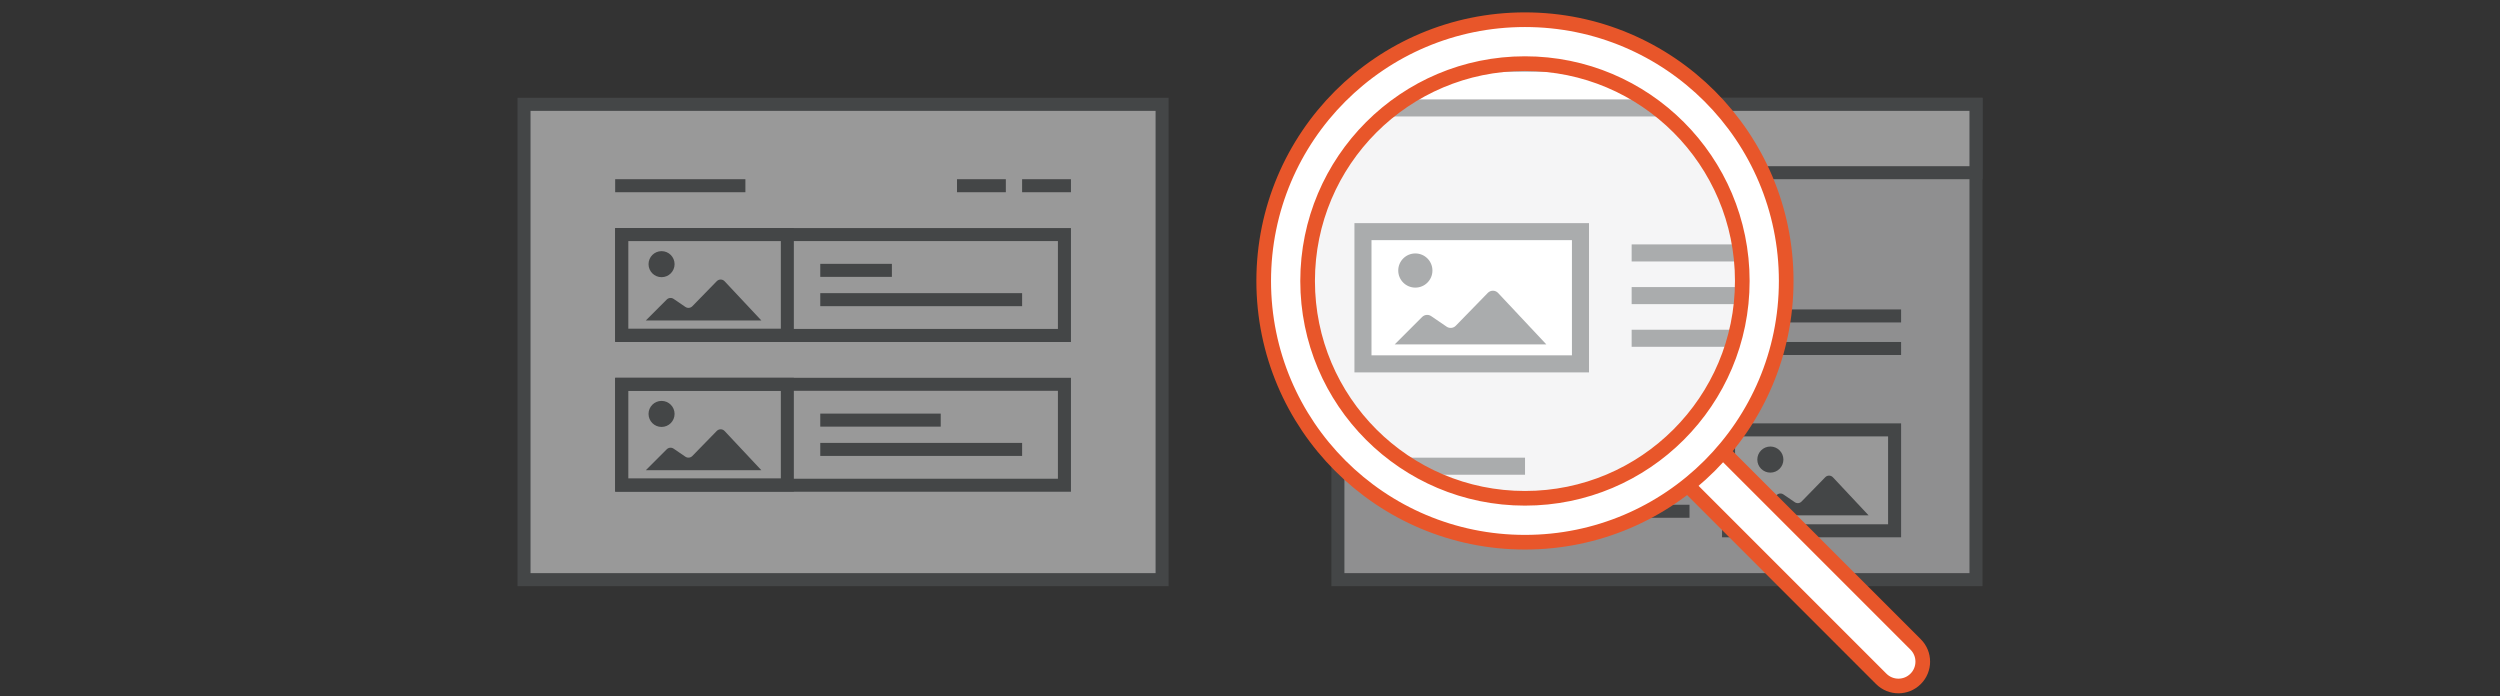 <?xml version="1.0" encoding="utf-8"?>
<!-- Generator: Adobe Illustrator 16.0.4, SVG Export Plug-In . SVG Version: 6.00 Build 0)  -->
<!DOCTYPE svg PUBLIC "-//W3C//DTD SVG 1.1//EN" "http://www.w3.org/Graphics/SVG/1.1/DTD/svg11.dtd">
<svg version="1.1" id="Layer_1" xmlns="http://www.w3.org/2000/svg" xmlns:xlink="http://www.w3.org/1999/xlink" x="0px" y="0px"
	 width="700px" height="195px" viewBox="0 0 700 195" enable-background="new 0 0 700 195" xml:space="preserve">
<rect x="0" y="0" width="700" height="195" fill="#333333" stroke="none"/>
<g opacity="0.5">
	<g>
		<rect x="374.611" y="29.211" fill="#EBECEE" width="178.666" height="133.087"/>
		<path fill="#55595B" d="M551.452,160.475H376.436V31.034h175.018L551.452,160.475L551.452,160.475z M555.1,27.388H372.787v136.733
			H555.1V27.388z"/>
		<rect x="374.611" y="29.211" fill="#FFFFFF" width="178.666" height="19.144"/>
		<path fill="#55595B" d="M551.452,46.531H376.436V31.034h175.018L551.452,46.531L551.452,46.531z M555.1,27.388H372.787v22.789
			H555.1V27.388z"/>
		<rect x="397.4" y="74.789" fill="#FFFFFF" width="46.487" height="28.257"/>
		<path fill="#55595B" d="M442.066,101.225h-42.843V76.612h42.843V101.225z M445.712,72.966H395.58v31.904h50.132V72.966
			L445.712,72.966z"/>
		<path fill="#55595B" d="M408.595,86.755c2.021,0,3.654-1.635,3.654-3.652c0-2.016-1.635-3.652-3.654-3.652
			c-2.018,0-3.653,1.636-3.653,3.652C404.94,85.121,406.577,86.755,408.595,86.755"/>
		<path fill="#55595B" d="M424.09,87.879l-6.859,7.034c-0.516,0.527-1.334,0.609-1.941,0.194l-3.309-2.256
			c-0.604-0.412-1.414-0.336-1.933,0.181l-5.86,5.862h10.803h8.104h13.502L426.286,87.9
			C425.695,87.267,424.695,87.257,424.09,87.879"/>
		<rect x="454.829" y="86.639" fill="#55595B" width="77.479" height="3.646"/>
		<rect x="454.829" y="95.754" fill="#55595B" width="77.479" height="3.646"/>
		<rect x="454.829" y="77.523" fill="#55595B" width="36.46" height="3.646"/>
		<rect x="483.998" y="120.366" fill="#FFFFFF" width="46.489" height="28.258"/>
		<path fill="#55595B" d="M528.664,146.8h-42.843v-24.61h42.843V146.8z M532.31,118.543h-50.134v31.902h50.134V118.543z"/>
		<path fill="#55595B" d="M495.699,132.333c2.018,0,3.651-1.636,3.651-3.651c0-2.017-1.635-3.652-3.651-3.652
			c-2.018,0-3.651,1.636-3.651,3.652C492.048,130.697,493.683,132.333,495.699,132.333"/>
		<path fill="#55595B" d="M511.079,133.62l-6.646,6.813c-0.497,0.514-1.292,0.592-1.883,0.189l-3.203-2.186
			c-0.586-0.4-1.371-0.326-1.871,0.174l-5.68,5.682h10.467h7.851h13.084l-9.989-10.654
			C512.632,133.027,511.663,133.02,511.079,133.62"/>
		<rect x="395.58" y="132.217" fill="#55595B" width="77.479" height="3.646"/>
		<rect x="395.58" y="141.331" fill="#55595B" width="77.479" height="3.646"/>
		<rect x="395.58" y="123.102" fill="#55595B" width="36.459" height="3.646"/>
		<rect x="395.58" y="36.959" fill="#55595B" width="63.806" height="3.646"/>
	</g>
	<g>
		<rect x="146.724" y="29.211" fill="#FFFFFF" width="178.664" height="133.087"/>
		<path fill="#55595B" d="M323.565,160.475H148.547V31.034h175.018V160.475z M327.211,27.388h-182.31v136.733h182.311
			L327.211,27.388L327.211,27.388z"/>
		<rect x="174.071" y="65.673" fill="#FFFFFF" width="123.97" height="28.258"/>
		<path fill="#55595B" d="M296.218,92.108H175.894V67.497h120.324V92.108z M299.865,63.851H172.248v31.904h127.618L299.865,63.851
			L299.865,63.851z"/>
		<rect x="229.675" y="73.877" fill="#55595B" width="20.054" height="3.646"/>
		<rect x="229.675" y="82.082" fill="#55595B" width="56.516" height="3.646"/>
		<rect x="172.248" y="50.177" fill="#55595B" width="36.462" height="3.646"/>
		<rect x="286.191" y="50.177" fill="#55595B" width="13.674" height="3.646"/>
		<rect x="267.96" y="50.177" fill="#55595B" width="13.673" height="3.646"/>
		<g>
			<path fill="#55595B" d="M218.636,92.047h-42.751v-24.56h42.751L218.636,92.047L218.636,92.047z M222.275,63.851h-50.027v31.835
				h50.027V63.851z"/>
			<path fill="#55595B" d="M185.236,77.61c2.015,0,3.646-1.631,3.646-3.644c0-2.012-1.631-3.645-3.646-3.645
				c-2.012,0-3.645,1.633-3.645,3.645C181.591,75.979,183.224,77.61,185.236,77.61"/>
			<path fill="#55595B" d="M200.697,78.73l-6.843,7.02c-0.515,0.526-1.333,0.608-1.94,0.194l-3.302-2.251
				c-0.604-0.412-1.409-0.336-1.927,0.181l-5.85,5.85h10.782h8.085h13.476l-10.29-10.971C202.3,78.121,201.303,78.111,200.697,78.73
				"/>
		</g>
		<rect x="174.071" y="107.605" fill="#FFFFFF" width="123.97" height="28.258"/>
		<path fill="#55595B" d="M296.218,134.043H175.894V109.43h120.324V134.043z M299.865,105.782H172.248v31.903h127.618
			L299.865,105.782L299.865,105.782z"/>
		<rect x="229.675" y="115.811" fill="#55595B" width="33.727" height="3.646"/>
		<rect x="229.675" y="124.014" fill="#55595B" width="56.516" height="3.646"/>
		<g>
			<path fill="#55595B" d="M218.636,133.98h-42.751V109.42h42.751L218.636,133.98L218.636,133.98z M222.275,105.782h-50.027v31.836
				h50.027V105.782z"/>
			<path fill="#55595B" d="M185.236,119.543c2.015,0,3.646-1.63,3.646-3.646c0-2.011-1.631-3.644-3.646-3.644
				c-2.012,0-3.645,1.633-3.645,3.644C181.591,117.913,183.224,119.543,185.236,119.543"/>
			<path fill="#55595B" d="M200.697,120.663l-6.843,7.019c-0.515,0.528-1.333,0.608-1.94,0.197l-3.302-2.253
				c-0.604-0.411-1.409-0.335-1.927,0.181l-5.85,5.852h10.782h8.085h13.476l-10.29-10.973
				C202.3,120.053,201.303,120.043,200.697,120.663"/>
		</g>
	</g>
</g>
<g>
	<g>
		<g>
			<defs>
				<circle id="SVGID_1_" cx="426.987" cy="78.669" r="63.209"/>
			</defs>
			<use xlink:href="#SVGID_1_"  overflow="visible" fill="#FFFFFF"/>
			<clipPath id="SVGID_2_">
				<use xlink:href="#SVGID_1_"  overflow="visible"/>
			</clipPath>
			<g clip-path="url(#SVGID_2_)">
				<rect x="351.777" y="5.15" fill="#FFFFFF" width="234.051" height="174.345"/>
				<path fill="#FFFFFF" d="M583.438,177.105H354.166V7.539h229.271V177.105L583.438,177.105z M588.215,2.763H349.387v179.119
					h238.828V2.763L588.215,2.763z"/>
				<rect x="351.777" y="5.15" fill="#FFFFFF" width="234.051" height="25.077"/>
				<path fill="#FFFFFF" d="M583.438,27.839H354.166v-20.3h229.271V27.839L583.438,27.839z M588.215,2.763H349.387v29.853h238.828
					V2.763L588.215,2.763z"/>
				<rect x="381.629" y="64.857" fill="#FFFFFF" width="60.901" height="37.018"/>
				<path fill="#FFFFFF" d="M440.143,99.488h-56.125V67.246h56.125V99.488z M444.92,62.47h-65.677v41.794h65.677V62.47z"/>
				<path fill="#FFFFFF" d="M396.294,80.533c2.646,0,4.786-2.142,4.786-4.784c0-2.641-2.141-4.784-4.786-4.784
					c-2.642,0-4.785,2.143-4.785,4.784C391.509,78.391,393.652,80.533,396.294,80.533"/>
				<path fill="#FFFFFF" d="M416.592,82.004l-8.982,9.215c-0.676,0.69-1.749,0.798-2.547,0.255l-4.334-2.957
					c-0.791-0.538-1.852-0.439-2.53,0.238l-7.681,7.68h14.155h10.615h17.688l-13.509-14.403
					C418.695,81.204,417.388,81.191,416.592,82.004"/>
				<rect x="456.861" y="80.382" fill="#FFFFFF" width="101.5" height="4.775"/>
				<rect x="456.861" y="92.322" fill="#FFFFFF" width="101.5" height="4.777"/>
				<rect x="456.861" y="68.439" fill="#FFFFFF" width="47.765" height="4.777"/>
				<rect x="495.072" y="124.564" fill="#FFFFFF" width="60.901" height="37.019"/>
				<path fill="#FFFFFF" d="M553.587,159.191h-56.125v-32.239h56.125V159.191z M558.361,122.177h-65.676v41.796h65.676V122.177z"/>
				<path fill="#FFFFFF" d="M510.402,140.24c2.643,0,4.785-2.145,4.785-4.784c0-2.642-2.144-4.783-4.785-4.783
					c-2.646,0-4.784,2.142-4.784,4.783S507.758,140.24,510.402,140.24"/>
				<path fill="#FFFFFF" d="M530.549,141.926l-8.706,8.928c-0.65,0.672-1.691,0.774-2.467,0.248l-4.196-2.86
					c-0.767-0.525-1.796-0.429-2.45,0.227l-7.441,7.442h13.715h10.281h17.138l-13.084-13.956
					C532.584,141.152,531.315,141.141,530.549,141.926"/>
				<rect x="379.243" y="140.088" fill="#FFFFFF" width="101.5" height="4.776"/>
				<rect x="379.243" y="152.027" fill="#FFFFFF" width="101.5" height="4.777"/>
				<rect x="379.243" y="128.146" fill="#FFFFFF" width="47.764" height="4.775"/>
				<rect x="379.243" y="15.301" fill="#FFFFFF" width="83.588" height="4.776"/>
			</g>
		</g>
	</g>
	<g opacity="0.5">
		<g>
			<defs>
				<circle id="SVGID_3_" cx="426.987" cy="78.669" r="63.209"/>
			</defs>
			<clipPath id="SVGID_4_">
				<use xlink:href="#SVGID_3_"  overflow="visible"/>
			</clipPath>
			<g clip-path="url(#SVGID_4_)">
				<rect x="351.777" y="5.15" fill="#EBECEE" width="234.051" height="174.345"/>
				<path fill="#55595B" d="M583.438,177.105H354.166V7.539h229.271V177.105L583.438,177.105z M588.215,2.763H349.387v179.119
					h238.828V2.763L588.215,2.763z"/>
				<rect x="351.777" y="5.15" fill="#FFFFFF" width="234.051" height="25.077"/>
				<path fill="#55595B" d="M583.438,27.839H354.166v-20.3h229.271V27.839L583.438,27.839z M588.215,2.763H349.387v29.853h238.828
					V2.763L588.215,2.763z"/>
				<rect x="381.629" y="64.857" fill="#FFFFFF" width="60.901" height="37.018"/>
				<path fill="#55595B" d="M440.143,99.488h-56.125V67.246h56.125V99.488z M444.92,62.47h-65.677v41.794h65.677V62.47z"/>
				<path fill="#55595B" d="M396.294,80.533c2.646,0,4.786-2.142,4.786-4.784c0-2.641-2.141-4.784-4.786-4.784
					c-2.642,0-4.785,2.143-4.785,4.784C391.509,78.391,393.652,80.533,396.294,80.533"/>
				<path fill="#55595B" d="M416.592,82.004l-8.982,9.215c-0.676,0.69-1.749,0.798-2.547,0.255l-4.334-2.957
					c-0.791-0.538-1.852-0.439-2.53,0.238l-7.681,7.68h14.155h10.615h17.688l-13.509-14.403
					C418.695,81.204,417.388,81.191,416.592,82.004"/>
				<rect x="456.861" y="80.382" fill="#55595B" width="101.5" height="4.775"/>
				<rect x="456.861" y="92.322" fill="#55595B" width="101.5" height="4.777"/>
				<rect x="456.861" y="68.439" fill="#55595B" width="47.765" height="4.777"/>
				<rect x="495.072" y="124.564" fill="#FFFFFF" width="60.901" height="37.019"/>
				<path fill="#55595B" d="M553.587,159.191h-56.125v-32.239h56.125V159.191z M558.361,122.177h-65.676v41.796h65.676V122.177z"/>
				<path fill="#55595B" d="M510.402,140.24c2.643,0,4.785-2.145,4.785-4.784c0-2.642-2.144-4.783-4.785-4.783
					c-2.646,0-4.784,2.142-4.784,4.783S507.758,140.24,510.402,140.24"/>
				<path fill="#55595B" d="M530.549,141.926l-8.706,8.928c-0.65,0.672-1.691,0.774-2.467,0.248l-4.196-2.86
					c-0.767-0.525-1.796-0.429-2.45,0.227l-7.441,7.442h13.715h10.281h17.138l-13.084-13.956
					C532.584,141.152,531.315,141.141,530.549,141.926"/>
				<rect x="379.243" y="140.088" fill="#55595B" width="101.5" height="4.776"/>
				<rect x="379.243" y="152.027" fill="#55595B" width="101.5" height="4.777"/>
				<rect x="379.243" y="128.146" fill="#55595B" width="47.764" height="4.775"/>
				<rect x="379.243" y="15.301" fill="#55595B" width="83.588" height="4.776"/>
			</g>
		</g>
	</g>
	<path fill="#FFFFFF" stroke="#E8562A" stroke-width="4.102" stroke-miterlimit="10" d="M479.664,123.729l-9.634,9.637
		l56.712,56.712c2.661,2.663,6.976,2.663,9.637,0c2.661-2.658,2.661-6.974,0-9.634L479.664,123.729z"/>
	<path fill="#FFFFFF" stroke="#E8562A" stroke-width="4.102" stroke-miterlimit="10" d="M426.987,5.517
		c-40.401,0-73.151,32.751-73.151,73.152c0,40.401,32.75,73.151,73.151,73.151c40.398,0,73.15-32.752,73.15-73.151
		C500.138,38.269,467.387,5.517,426.987,5.517z M426.987,139.523c-33.609,0-60.855-27.246-60.855-60.854
		c0-33.609,27.246-60.855,60.855-60.855c33.607,0,60.854,27.246,60.854,60.855C487.842,112.277,460.596,139.523,426.987,139.523z"/>
</g>
</svg>
